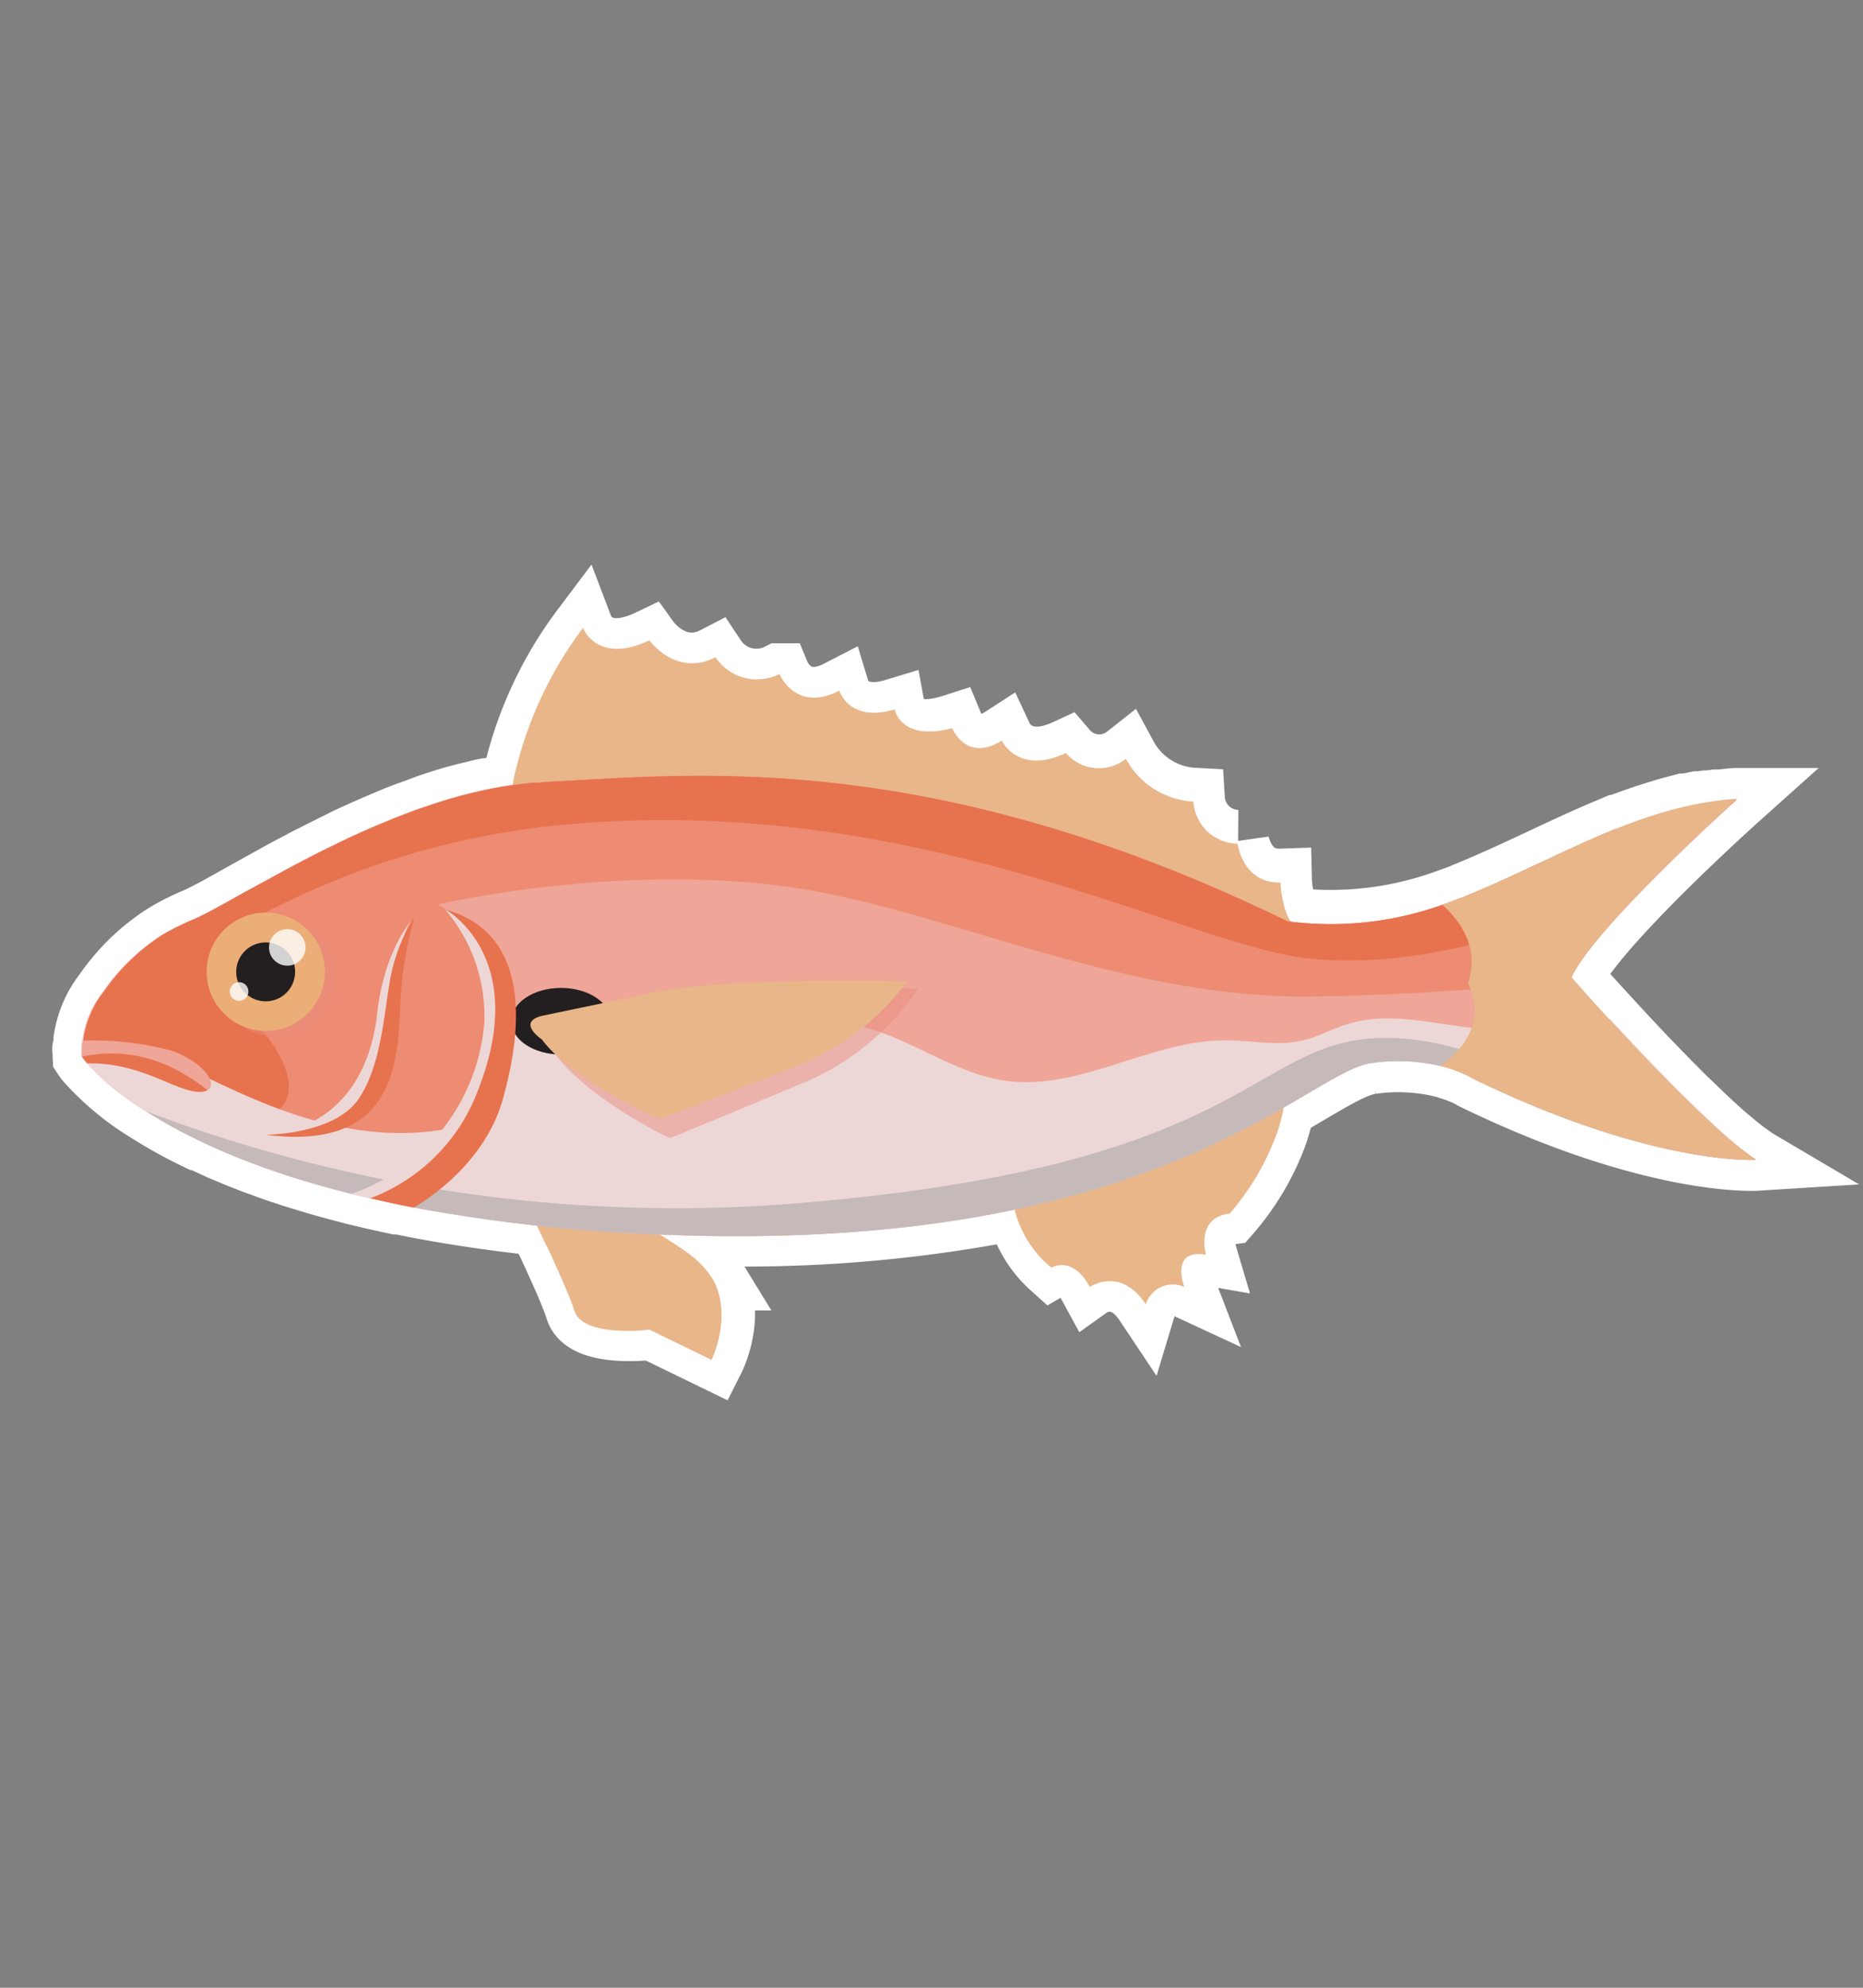 <svg xmlns="http://www.w3.org/2000/svg" viewBox="0 0 150 160"><rect x="0" y="0" width="150" height="160" fill="#808080" stroke="none"/><defs><style>.cls-1{isolation:isolate;}.cls-13,.cls-2{fill:#fff;}.cls-2{stroke:#fff;stroke-miterlimit:10;stroke-width:5px;}.cls-3,.cls-4{fill:#e9b689;}.cls-4,.cls-9{opacity:0.5;mix-blend-mode:multiply;}.cls-5{fill:#efa597;}.cls-6{fill:#edd7d6;}.cls-7{fill:#ed8c72;}.cls-8{fill:#e7724e;}.cls-9{fill:#ea8d81;}.cls-10{fill:#ecae77;}.cls-11{fill:#231f20;}.cls-12{fill:#c5b9b9;}.cls-13{opacity:0.8;}</style></defs><g class="cls-1"><g id="मछली"><path class="cls-2" d="M140.69,92.86c-.1-.08-.21-.15-.31-.24l-.53-.42-.68-.57-.31-.26-.65-.58-.5-.46-.49-.46-.3-.28-.77-.75c-.15-.13-.29-.27-.43-.41l-.37-.36-.88-.89-.07-.07c-1.7-1.72-3.37-3.5-4.74-5h0c-1.65-1.79-2.85-3.14-3.1-3.42l0,0c1.75-4,13.33-14.37,13.33-14.37-.45,0-.9.07-1.34.12l-.09,0-.35,0-.49.07-.27,0-.43.07h-.06l-.21,0-.86.18-.22,0h0l-.49.13c-.43.11-.86.23-1.28.36l-.78.24c-1,.31-1.92.66-2.87,1l-.05,0-.23.1c-3.89,1.59-7.71,3.63-11.93,5.34l-.18.08c-.53.21-1,.4-1.55.57a27.3,27.3,0,0,1-12.23,1.37,6.26,6.26,0,0,1-.65-1.65,6.86,6.86,0,0,1-.2-1.49c-3,.1-3.46-3.12-3.46-3.12a3.61,3.61,0,0,1-3.55-3.39,6.59,6.59,0,0,1-5.44-3.44,3.5,3.5,0,0,1-4.83-.47c-3.86,1.79-5.16-1-5.16-1-2.83,1.83-4-1-4-1C72.48,59.74,72,57.13,72,57.13c-3.67,1.11-4.46-1.51-4.46-1.51-3.52,1.82-4.82-1.34-4.82-1.34a4,4,0,0,1-5.15-1.35c-3.17,1.64-5.33-1.36-5.33-1.36-4.2,2-5.34-1-5.34-1a31.35,31.35,0,0,0-5.37,11.27c-.13.52-.22,1-.28,1.34-.56.08-1.11.17-1.66.28l-.38.08-.12,0q-.39.07-.78.18l-.92.22-.22.06c-.44.11-.88.24-1.31.37l-.54.17-.82.27L34,65l-.53.2-.79.28,0,0-.75.29-1,.42c-1,.42-2,.87-3,1.33l-2,1-.85.43c-.31.15-.6.3-.9.47-.83.42-1.6.85-2.34,1.26l-.47.26-1.57.87-2.27,1.27c-.73.39-1.35.71-1.84.92a19.11,19.11,0,0,0-2.49,1.27,16.88,16.88,0,0,0-4.77,4.63,8.09,8.09,0,0,0-1.62,3.76.25.25,0,0,0,0,.12c0,.2,0,.38-.07.53s0,.28,0,.4a3.33,3.33,0,0,0,0,.36,3.89,3.89,0,0,0,.43.54,21.76,21.76,0,0,0,4.72,3.86,38.63,38.63,0,0,0,4,2.21l.08,0,.84.39.2.09.76.35.31.13.7.29.43.18.64.25.53.21.59.21.62.23.56.2.69.23.58.19.73.23.66.2.69.21.92.26.48.13,1.59.42,1.51.36,1.49.33.47.1.24,0c.43.1.87.18,1.31.27,3,.57,6.27,1.06,9.9,1.45l.78,1.62c.88,1.91,1.87,4.08,2.21,5.19.69,2.25,6.06,1.56,6.06,1.56l5,2.43s1.75-3.47.18-6.41a7.39,7.39,0,0,0-1.95-2.11,22,22,0,0,0-2.33-1.56l1,0a113.3,113.3,0,0,0,27.53-2,7.67,7.67,0,0,0,.42,1.29A8.81,8.81,0,0,0,84.65,102s1.71-1,3.1,1.56c0,0,2.43-1.73,4.51,1.39a2.25,2.25,0,0,1,3.1-1.39s-1.2-3.11,1.74-2.6c0,0-.87-2.93,1.9-3.28a20.38,20.38,0,0,0,3.76-6.34,13.32,13.32,0,0,0,.57-2.17c3.35-1.92,5.52-3.39,7.09-3.6a15.08,15.08,0,0,1,5.56.23c.25.06.46.12.67.19l.29.09.32.11.22.08.4.17a5.33,5.33,0,0,1,.68.35c14.53,7.08,22.84,6.56,22.84,6.56C141.18,93.22,140.94,93,140.69,92.86Z"/><path class="cls-3" d="M105.77,76.69c-2.06.87-13.36.92-13.36.92L72,69.94,41.1,64.47a17.76,17.76,0,0,1,.47-2.66,31.35,31.35,0,0,1,5.37-11.27s1.14,3,5.34,1c0,0,2.16,3,5.33,1.36a4,4,0,0,0,5.15,1.35s1.3,3.16,4.82,1.34c0,0,.79,2.62,4.46,1.51,0,0,.44,2.61,4.62,1.51,0,0,1.13,2.81,4,1,0,0,1.3,2.81,5.16,1a3.5,3.5,0,0,0,4.83.47,6.59,6.59,0,0,0,5.44,3.44,3.61,3.61,0,0,0,3.55,3.39s.42,3.22,3.46,3.12a6.86,6.86,0,0,0,.2,1.49A5.34,5.34,0,0,0,105.59,76a1.6,1.6,0,0,0,.19.11C106.23,76.3,106.17,76.51,105.77,76.69Z"/><path class="cls-4" d="M105.77,76.69c-2.06.87-13.36.92-13.36.92L72,69.94,41.1,64.47a17.76,17.76,0,0,1,.47-2.66,116.92,116.92,0,0,1,29.64.35c14.53,2,27.5,8.08,32.05,10.39A5.34,5.34,0,0,0,105.59,76Z"/><path class="cls-3" d="M57.29,109.46l-5-2.43s-5.37.69-6.06-1.56c-.34-1.11-1.33-3.28-2.21-5.19s-1.76-3.63-1.76-3.63l6.23.35a36.93,36.93,0,0,1,7,3.94,7.39,7.39,0,0,1,1.95,2.11C59,106,57.29,109.46,57.29,109.46Z"/><path class="cls-3" d="M103.5,87.65a12,12,0,0,1-.74,3.7A20.38,20.38,0,0,1,99,97.69C96.23,98,97.1,101,97.1,101c-2.94-.51-1.74,2.6-1.74,2.6a2.25,2.25,0,0,0-3.1,1.39c-2.08-3.12-4.51-1.39-4.51-1.39-1.39-2.6-3.1-1.56-3.1-1.56a8.81,8.81,0,0,1-2.51-3.35,7.27,7.27,0,0,1-.62-2.88S103.66,82.28,103.5,87.65Z"/><path class="cls-4" d="M48.48,97a36.93,36.93,0,0,1,7,3.94c-4.72-.08-8.72-.38-11.51-.66-.93-2-1.76-3.63-1.76-3.63Z"/><path class="cls-4" d="M103.5,87.65a12,12,0,0,1-.74,3.7,75.39,75.39,0,0,1-20.62,7.31,7.27,7.27,0,0,1-.62-2.88S103.66,82.28,103.5,87.65Z"/><path class="cls-5" d="M141.4,93.36s-8.31.52-22.84-6.56a9.16,9.16,0,0,0-2.58-1,15.08,15.08,0,0,0-5.56-.23c-5.19.69-17,15.22-56.23,13.84a136.27,136.27,0,0,1-20.86-2.21c-1.23-.24-2.39-.49-3.51-.75-8.83-2-14.52-4.75-18.06-7A21.76,21.76,0,0,1,7,85.59a3.89,3.89,0,0,1-.43-.54,3.16,3.16,0,0,1,0-.54,1.7,1.7,0,0,1,0-.22c0-.15,0-.33.07-.53a.25.25,0,0,1,0-.12,8.09,8.09,0,0,1,1.62-3.76,16.88,16.88,0,0,1,4.77-4.63A19.11,19.11,0,0,1,15.6,74c4-1.72,16.61-10.55,28.21-11.07S74.6,60,103.66,74.16a26.76,26.76,0,0,0,12.48-1.33c.51-.17,1-.36,1.55-.57,1.45-.58,2.86-1.2,4.25-1.85l1.38-.64,1.25-.58s.06,0,.11-.06c.58-.27,1.16-.55,1.75-.81,1.21-.56,2.4-1.1,3.6-1.58l.11,0c.61-.25,1.24-.49,1.86-.69s1.51-.53,2.28-.74L135.5,65l1.09-.23.21,0a6.71,6.71,0,0,1,.76-.13l.93-.14c.44,0,.89-.09,1.34-.12,0,0-11.58,10.38-13.33,14.37a1,1,0,0,1,.14.16c1,1.08,6.42,7.19,10.85,11.31A31,31,0,0,0,141.4,93.36Z"/><path class="cls-6" d="M141.4,93.36s-8.31.52-22.84-6.56a9.16,9.16,0,0,0-2.58-1,15.08,15.08,0,0,0-5.56-.23c-5.19.69-17,15.22-56.23,13.84a136.27,136.27,0,0,1-20.86-2.21c-.44-.09-.88-.17-1.31-.27-.76-.15-1.48-.32-2.2-.48l-1.51-.36c-8-2-13.22-4.51-16.55-6.65A21.76,21.76,0,0,1,7,85.59a3.89,3.89,0,0,1-.43-.54,3.16,3.16,0,0,1,0-.54,1.7,1.7,0,0,1,0-.22c0-.15,0-.33.07-.53a.25.25,0,0,1,0-.12A8.57,8.57,0,0,1,7.6,81a48.73,48.73,0,0,1,23.6-.88c2.61.55,5.22,1.33,7.84,2.1.45.14.92.28,1.38.4,6.41,1.89,12.82,3.53,19.1,1.73,2.37-.67,4.64-1.84,7.1-2,5-.23,9.26,3.89,14.25,4.63,6,.9,11.75-3.26,17.84-3.24,2.08,0,4.18.49,6.2,0,1.29-.29,2.46-1,3.74-1.35,3-.9,6.25-.11,9.38.29a30.38,30.38,0,0,0,11.63-.64c2.2,2.38,5.19,5.54,7.83,8A31,31,0,0,0,141.4,93.36Z"/><path class="cls-7" d="M126.5,78.66a1,1,0,0,1,.14.16,198.05,198.05,0,0,1-21.23,1.39c-15.23.15-29.59-7.09-41.89-8.82-8.59-1.22-19.31-.51-28.28,1.41,10.39,5.93,3,17.5,3,17.5-5.65,1.78-11.13.66-15.69-1-3.71-1.37-6.81-3.1-8.88-3.93a15.51,15.51,0,0,0-7-.83,1.7,1.7,0,0,1,0-.22c0-.15,0-.33.07-.53a.25.25,0,0,1,0-.12,8.09,8.09,0,0,1,1.62-3.76,16.88,16.88,0,0,1,4.77-4.63A19.11,19.11,0,0,1,15.6,74c.94-.4,2.36-1.21,4.11-2.19l1.87-1c.79-.44,1.64-.88,2.51-1.35.3-.17.59-.32.9-.47.61-.31,1.23-.63,1.87-.93,1.27-.64,2.61-1.25,4-1.81l1-.42.75-.29c.46-.18.91-.35,1.37-.5s.72-.25,1.08-.36.54-.18.82-.26c.81-.25,1.63-.47,2.45-.65q.39-.1.78-.18l.49-.1c.84-.16,1.69-.3,2.52-.39A8,8,0,0,1,43,63c.28,0,.56,0,.83-.05C55.4,62.39,74.6,60,103.66,74.16a26.76,26.76,0,0,0,12.48-1.33c.51-.17,1-.36,1.55-.57,1.45-.58,2.86-1.2,4.25-1.85l1.38-.64,1.25-.58s.06,0,.11-.06c.58-.27,1.16-.55,1.75-.81,1.19-.56,2.4-1.08,3.6-1.58l.11,0c.61-.25,1.24-.49,1.86-.69s1.51-.53,2.28-.74L135.5,65l1.09-.23.21,0a6.71,6.71,0,0,1,.76-.13l.93-.14c.44,0,.89-.09,1.34-.12C139.83,64.29,128.25,74.67,126.5,78.66Z"/><path class="cls-8" d="M125.48,73.81s-10.56,4.5-20.43,3.3S73.74,63.78,45.53,66.37a65,65,0,0,0-26.48,8.36c-1.07,1.93-1.87,4.52.1,6.2,3,2.6,5.37,6.46,3.37,8.34-3.71-1.37-6.81-3.1-8.88-3.93a15.51,15.51,0,0,0-7-.83,1.7,1.7,0,0,1,0-.22c0-.15,0-.33.07-.53a.25.25,0,0,1,0-.12,8.09,8.09,0,0,1,1.62-3.76,16.88,16.88,0,0,1,4.77-4.63A19.11,19.11,0,0,1,15.6,74c.94-.4,2.36-1.21,4.11-2.19l1.87-1c.79-.44,1.62-.9,2.51-1.35.3-.17.59-.32.9-.47.61-.32,1.23-.64,1.87-.93,1.27-.64,2.61-1.25,4-1.81l1-.42.75-.29c.46-.18.91-.35,1.37-.5s.72-.25,1.08-.36.54-.18.82-.26c.81-.25,1.63-.47,2.45-.65q.39-.1.78-.18l.49-.1c.84-.16,1.69-.3,2.52-.39A8,8,0,0,1,43,63c.28,0,.56,0,.83-.05C55.4,62.39,74.6,60,103.66,74.16a26.76,26.76,0,0,0,12.48-1.33c.51-.17,1-.36,1.55-.57,1.45-.58,2.86-1.2,4.25-1.85l1.38-.64,1.25-.58C125.09,71.78,125.48,73.81,125.48,73.81Z"/><circle class="cls-9" cx="22.26" cy="78.68" r="4.76"/><path class="cls-10" d="M26.16,78.22a4.76,4.76,0,1,1-4.76-4.76A4.76,4.76,0,0,1,26.16,78.22Z"/><path class="cls-11" d="M23.76,78.22a2.37,2.37,0,1,1-2.36-2.36A2.35,2.35,0,0,1,23.76,78.22Z"/><path class="cls-11" d="M49.17,82.2c0,1.48-1.78,2.68-4,2.68s-4-1.2-4-2.68,1.78-2.68,4-2.68S49.17,80.72,49.17,82.2Z"/><path class="cls-5" d="M16.71,87.75a1.46,1.46,0,0,1-.76.13c-1.86-.07-4.64-2.38-8.91-2.29a3.89,3.89,0,0,1-.43-.54,5.48,5.48,0,0,1,0-.76c0-.15,0-.33.07-.53a24.66,24.66,0,0,1,7.06.79C16.36,85.45,17.6,87.25,16.71,87.75Z"/><path class="cls-8" d="M16.71,87.75a1.46,1.46,0,0,1-.76.13c-1.86-.07-4.64-2.38-8.91-2.29a3.89,3.89,0,0,1-.43-.54,11.07,11.07,0,0,1,7.32.93A15.42,15.42,0,0,1,16.71,87.75Z"/><path class="cls-12" d="M141.4,93.36s-8.31.52-22.84-6.56a9.16,9.16,0,0,0-2.58-1,15.08,15.08,0,0,0-5.56-.23c-5.19.69-17,15.22-56.23,13.84a136.27,136.27,0,0,1-20.86-2.21c-1.23-.24-2.39-.49-3.51-.75-8.83-2-14.52-4.75-18.06-7A120.42,120.42,0,0,0,65.3,96.76c34.46-3,35.42-12.39,45-13.16s18.26,7.18,26.58,6.57l.66,0A31,31,0,0,0,141.4,93.36Z"/><path class="cls-3" d="M141.4,93.36s-8.31.52-22.84-6.56a3,3,0,0,0-.29-.17,10.8,10.8,0,0,0-2.29-.82c4.43-3.24,2.22-6.63,2.22-6.63.91-2.72-.42-4.86-2.06-6.35.51-.17,1-.36,1.55-.57l.18-.08c7.71-3.11,14.06-7.36,22-7.89,0,0-11.58,10.38-13.33,14.37C126.5,78.66,136.88,90.42,141.4,93.36Z"/><path class="cls-9" d="M44.48,82.4l9.19-2c5-1.1,15.41-1,20.25-.79a21.16,21.16,0,0,1-8.36,7.17C60.35,89,53.93,91.62,53.93,91.62S47,88.33,44.46,84.5C44.46,84.5,42.4,83,44.48,82.4Z"/><path class="cls-3" d="M43.63,81.77l9.17-1.91c5-1,15.4-1,20.25-.86a20.48,20.48,0,0,1-8.31,6.57c-5.19,2.08-11.59,4.5-11.59,4.5s-6.92-2.94-9.52-6.4C43.63,83.67,41.56,82.29,43.63,81.77Z"/><circle class="cls-13" cx="23.13" cy="76.26" r="1.47"/><path class="cls-13" d="M20,79.81a.75.75,0,1,1-.75-.75A.75.75,0,0,1,20,79.81Z"/><path class="cls-6" d="M33.37,73.81s-2.41,2.41-3,7.77-3.56,9.31-9,9.76a11,11,0,0,0,6.22-1.15,6.69,6.69,0,0,0,3.33-5c.21-1.25.69-4.93.69-4.93S32,75.12,33.37,73.81Z"/><path class="cls-6" d="M40.42,82.64a29.9,29.9,0,0,1-.51,3.27,17.9,17.9,0,0,1-3,6.31L33,96.07l-1,.87c-.76-.15-1.48-.32-2.2-.48l-1.51-.36A15.92,15.92,0,0,0,39,82.24a13.23,13.23,0,0,0-3.13-9C40.14,75.52,40.68,79.42,40.42,82.64Z"/><path class="cls-8" d="M21.37,91.34s5.54,0,7.5-2.88,2.07-7.5,2.65-10.15a13.9,13.9,0,0,1,1.85-4.5,30.82,30.82,0,0,0-1.16,7.61C32,86.27,31.29,92.61,21.37,91.34Z"/><path class="cls-8" d="M40.48,88.5c-1.18,4.19-4.57,7.15-7.15,8.7-1.23-.23-2.39-.48-3.51-.75a14.8,14.8,0,0,0,8.68-8.73C42.71,77,35.9,73.23,35.9,73.23,41.25,74.7,42.84,80.06,40.48,88.5Z"/><path class="cls-4" d="M118.27,86.63a10.8,10.8,0,0,0-2.29-.82c4.43-3.24,2.22-6.63,2.22-6.63.91-2.72-.42-4.86-2.06-6.35.51-.17,1-.36,1.55-.57l.18-.08a8.29,8.29,0,0,1,1.78,7.17S121.51,82.6,118.27,86.63Z"/></g></g></svg>